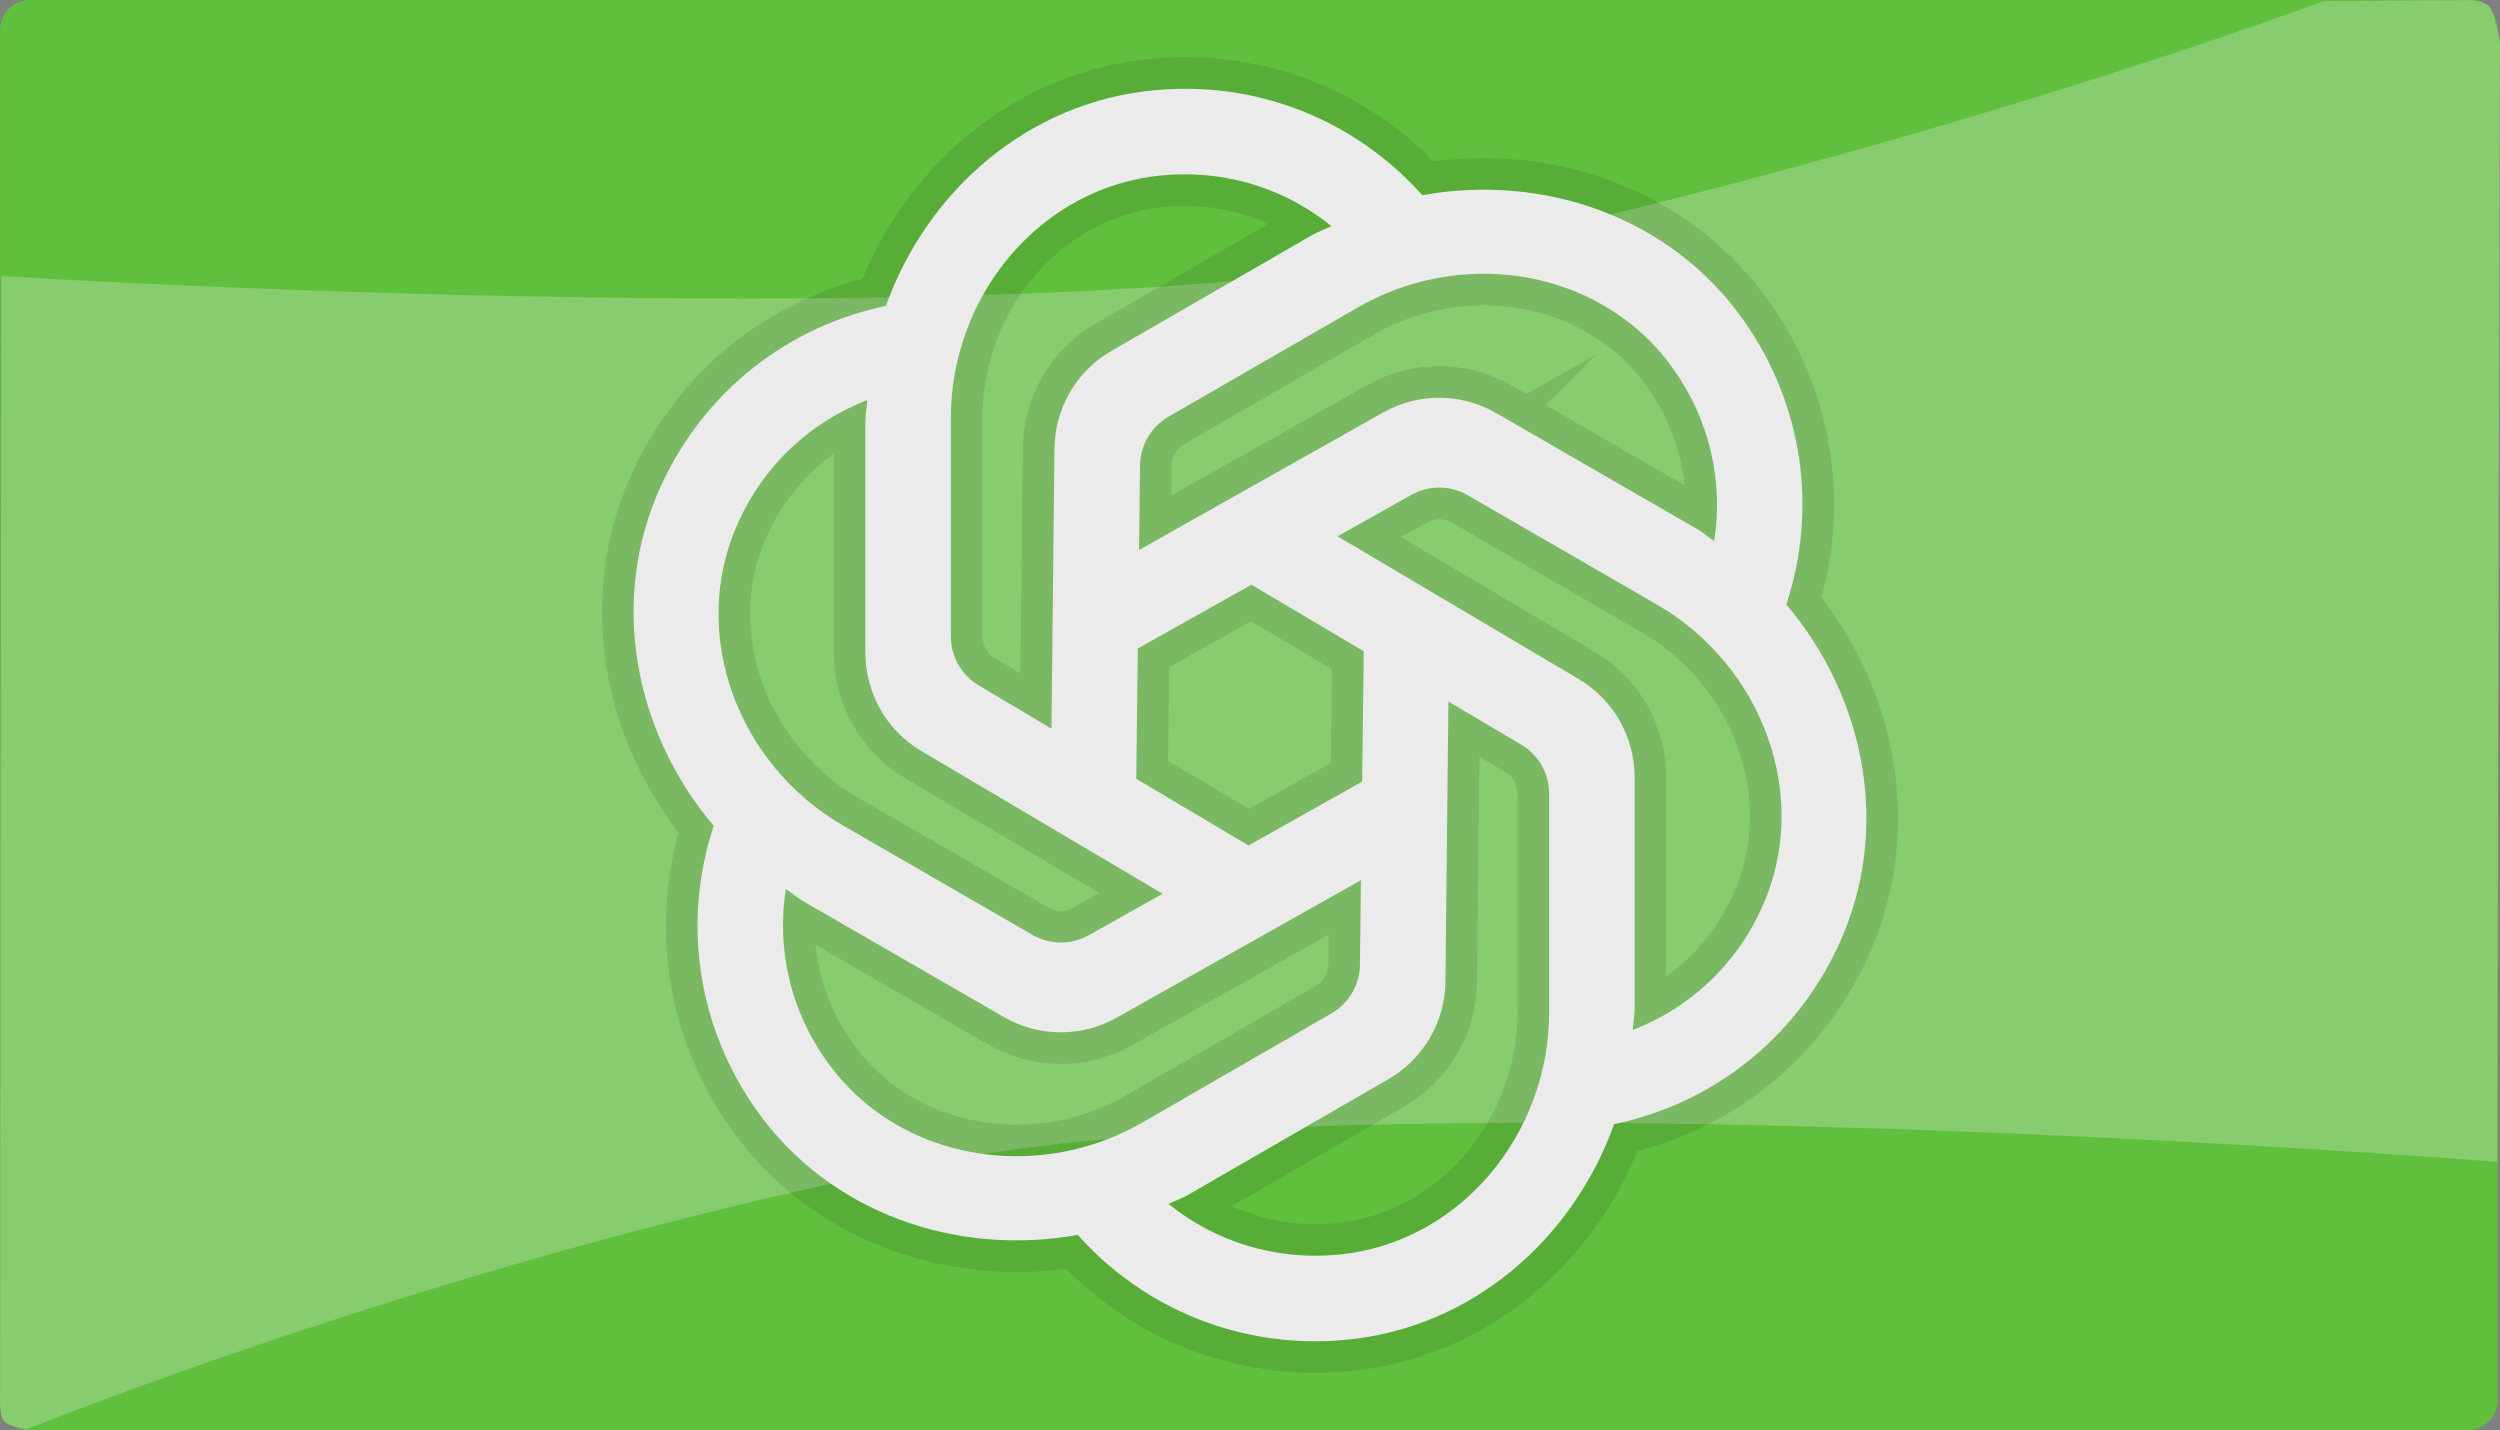<svg version="1.1" xmlns="http://www.w3.org/2000/svg" xmlns:xlink="http://www.w3.org/1999/xlink" width="375.865" height="215" viewBox="0,0,375.865,215"><rect x="0" y="0" width="375.865" height="215" fill="#808080" stroke="none"/><g transform="translate(-52.268,-72.245)"><g data-paper-data="{&quot;isPaintingLayer&quot;:true}" fill-rule="nonzero" stroke-linecap="butt" stroke-linejoin="miter" stroke-miterlimit="10" stroke-dasharray="" stroke-dashoffset="0" style="mix-blend-mode: normal"><g stroke="none" stroke-width="0"><path d="M56.791,287.245c-2.485,0 -4.5,-2.015 -4.5,-4.5v-206c0,-2.485 2.015,-4.5 4.5,-4.5h366.5c2.485,0 4.5,2.015 4.5,4.5v206c0,2.485 -2.015,4.5 -4.5,4.5z" fill="#60c03d"/><path d="M52.46,113.755c0,0 156.865,9.835 219.698,-4.072c73.97,-16.373 129.402,-37.261 129.402,-37.261l22.491,-0.147c0,0 2.08,0.155 2.687,1.224c0.607,1.069 1.394,5.001 1.394,5.001l-0.439,168.422c0,0 -164.852,-13.12 -233.554,-0.162c-71.669,13.518 -137.879,40.395 -137.879,40.395c0,0 -2.778,-0.402 -3.456,-1.352c-0.709,-0.993 -0.511,-3.882 -0.511,-3.882z" fill="#87cc6e"/></g><g><path d="M266.101,101.593c18.145,-3.286 37.32,3.198 48.338,18.84c8.982,12.754 11.089,28.442 6.392,42.683c11.912,14.07 15.882,33.908 7.847,51.266c-6.557,14.154 -19.062,23.817 -33.731,26.871c-6.227,17.358 -21.452,30.724 -40.508,32.443c-15.537,1.408 -30.159,-4.614 -40.14,-15.795c-18.145,3.286 -37.337,-3.198 -48.355,-18.84c-8.972,-12.749 -11.066,-28.429 -6.375,-42.666c-11.913,-14.07 -15.882,-33.925 -7.847,-51.283c6.557,-14.161 19.062,-23.817 33.731,-26.871c6.226,-17.359 21.452,-30.724 40.508,-32.443c2.303,-0.208 4.573,-0.259 6.827,-0.151c12.946,0.625 24.812,6.422 33.313,15.945zM226.781,98.631c-18.213,1.808 -31.556,18.143 -31.556,36.442v32.845c0,3.024 1.595,5.837 4.2,7.379l10.926,6.492l0.452,-42.131c0.069,-6.057 3.324,-11.633 8.567,-14.657l30.151,-17.401c0.945,-0.545 1.96,-0.875 2.928,-1.355c-5.793,-4.679 -12.925,-7.463 -20.597,-7.764c-1.67,-0.066 -3.362,-0.019 -5.07,0.151zM256.397,118.475l-28.444,16.414c-2.621,1.516 -4.249,4.288 -4.283,7.312l-0.151,12.733l36.71,-20.681c5.277,-2.973 11.723,-2.949 16.966,0.084l30.151,17.401c0.946,0.546 1.742,1.257 2.644,1.857c1.403,-8.955 -0.648,-18.227 -6.241,-26.018c-6.666,-9.295 -17.299,-14.107 -28.21,-14.172c-6.546,-0.039 -13.198,1.639 -19.141,5.07zM163.25,150.801c-7.539,16.671 -0.07,36.412 15.778,45.561l28.461,16.431c2.621,1.516 5.845,1.532 8.483,0.05l11.093,-6.224l-36.291,-21.467c-5.209,-3.084 -8.399,-8.701 -8.399,-14.757v-34.786c0,-1.088 0.216,-2.136 0.284,-3.213c-8.454,3.263 -15.451,9.663 -19.409,18.405zM264.445,146.652l-11.076,6.224l36.258,21.467c5.209,3.084 8.399,8.684 8.399,14.741v34.802c0,1.09 -0.216,2.134 -0.284,3.213c8.457,-3.263 15.467,-9.661 19.426,-18.405c7.539,-16.671 0.054,-36.412 -15.795,-45.561l-28.444,-16.431c-1.311,-0.758 -2.77,-1.146 -4.233,-1.154c-1.463,-0.009 -2.931,0.363 -4.25,1.104zM223.334,169.742l-0.234,19.593l16.882,10.022l17.083,-9.604l0.234,-19.593l-16.882,-10.006zM269.581,219.837c-0.069,6.057 -3.324,11.633 -8.567,14.657l-30.134,17.401c-0.945,0.545 -1.959,0.875 -2.928,1.355c7.054,5.698 16.111,8.56 25.667,7.613c18.213,-1.808 31.556,-18.143 31.556,-36.442v-32.845c0,-3.024 -1.595,-5.837 -4.2,-7.379l-10.943,-6.475zM220.172,225.241c-5.277,2.973 -11.723,2.949 -16.966,-0.084l-30.151,-17.401c-0.946,-0.546 -1.742,-1.257 -2.644,-1.857c-1.403,8.955 0.648,18.227 6.241,26.018c10.666,14.872 31.503,18.251 47.351,9.102l28.444,-16.414c2.621,-1.516 4.249,-4.288 4.283,-7.312l0.151,-12.716z" fill="none" stroke-opacity="0.098" stroke="#000000" stroke-width="9.5"/><path d="M266.101,101.593c18.145,-3.286 37.32,3.198 48.338,18.84c8.982,12.754 11.089,28.442 6.392,42.683c11.912,14.07 15.882,33.908 7.847,51.266c-6.557,14.154 -19.062,23.817 -33.731,26.871c-6.227,17.358 -21.452,30.724 -40.508,32.443c-15.537,1.408 -30.159,-4.614 -40.14,-15.795c-18.145,3.286 -37.337,-3.198 -48.355,-18.84c-8.972,-12.749 -11.066,-28.429 -6.375,-42.666c-11.913,-14.07 -15.882,-33.925 -7.847,-51.283c6.557,-14.161 19.062,-23.817 33.731,-26.871c6.226,-17.359 21.452,-30.724 40.508,-32.443c2.303,-0.208 4.573,-0.259 6.827,-0.151c12.946,0.625 24.812,6.422 33.313,15.945zM226.781,98.631c-18.213,1.808 -31.556,18.143 -31.556,36.442v32.845c0,3.024 1.595,5.837 4.2,7.379l10.926,6.492l0.452,-42.131c0.069,-6.057 3.324,-11.633 8.567,-14.657l30.151,-17.401c0.945,-0.545 1.96,-0.875 2.928,-1.355c-5.793,-4.679 -12.925,-7.463 -20.597,-7.764c-1.67,-0.066 -3.362,-0.019 -5.07,0.151zM256.397,118.475l-28.444,16.414c-2.621,1.516 -4.249,4.288 -4.283,7.312l-0.151,12.733l36.71,-20.681c5.277,-2.973 11.723,-2.949 16.966,0.084l30.151,17.401c0.946,0.546 1.742,1.257 2.644,1.857c1.403,-8.955 -0.648,-18.227 -6.241,-26.018c-6.666,-9.295 -17.299,-14.107 -28.21,-14.172c-6.546,-0.039 -13.198,1.639 -19.141,5.07zM163.25,150.801c-7.539,16.671 -0.07,36.412 15.778,45.561l28.461,16.431c2.621,1.516 5.845,1.532 8.483,0.05l11.093,-6.224l-36.291,-21.467c-5.209,-3.084 -8.399,-8.701 -8.399,-14.757v-34.786c0,-1.088 0.216,-2.136 0.284,-3.213c-8.454,3.263 -15.451,9.663 -19.409,18.405zM264.445,146.652l-11.076,6.224l36.258,21.467c5.209,3.084 8.399,8.684 8.399,14.741v34.802c0,1.09 -0.216,2.134 -0.284,3.213c8.457,-3.263 15.467,-9.661 19.426,-18.405c7.539,-16.671 0.054,-36.412 -15.795,-45.561l-28.444,-16.431c-1.311,-0.758 -2.77,-1.146 -4.233,-1.155c-1.463,-0.009 -2.931,0.363 -4.25,1.104zM223.334,169.742l-0.234,19.593l16.882,10.022l17.083,-9.604l0.234,-19.593l-16.882,-10.006zM269.581,219.837c-0.069,6.057 -3.324,11.633 -8.567,14.657l-30.134,17.401c-0.945,0.545 -1.959,0.875 -2.928,1.355c7.054,5.698 16.111,8.56 25.667,7.613c18.213,-1.808 31.556,-18.143 31.556,-36.442v-32.845c0,-3.024 -1.595,-5.837 -4.2,-7.379l-10.943,-6.475zM220.172,225.241c-5.277,2.973 -11.723,2.949 -16.966,-0.084l-30.151,-17.401c-0.946,-0.546 -1.742,-1.257 -2.644,-1.857c-1.403,8.955 0.648,18.227 6.241,26.018c10.666,14.872 31.503,18.251 47.351,9.102l28.444,-16.414c2.621,-1.516 4.249,-4.288 4.283,-7.312l0.151,-12.716z" fill="#ebebeb" stroke="none" stroke-width="1"/></g></g></g></svg><!--rotationCenter:187.7324594415867:107.75472000000002-->
